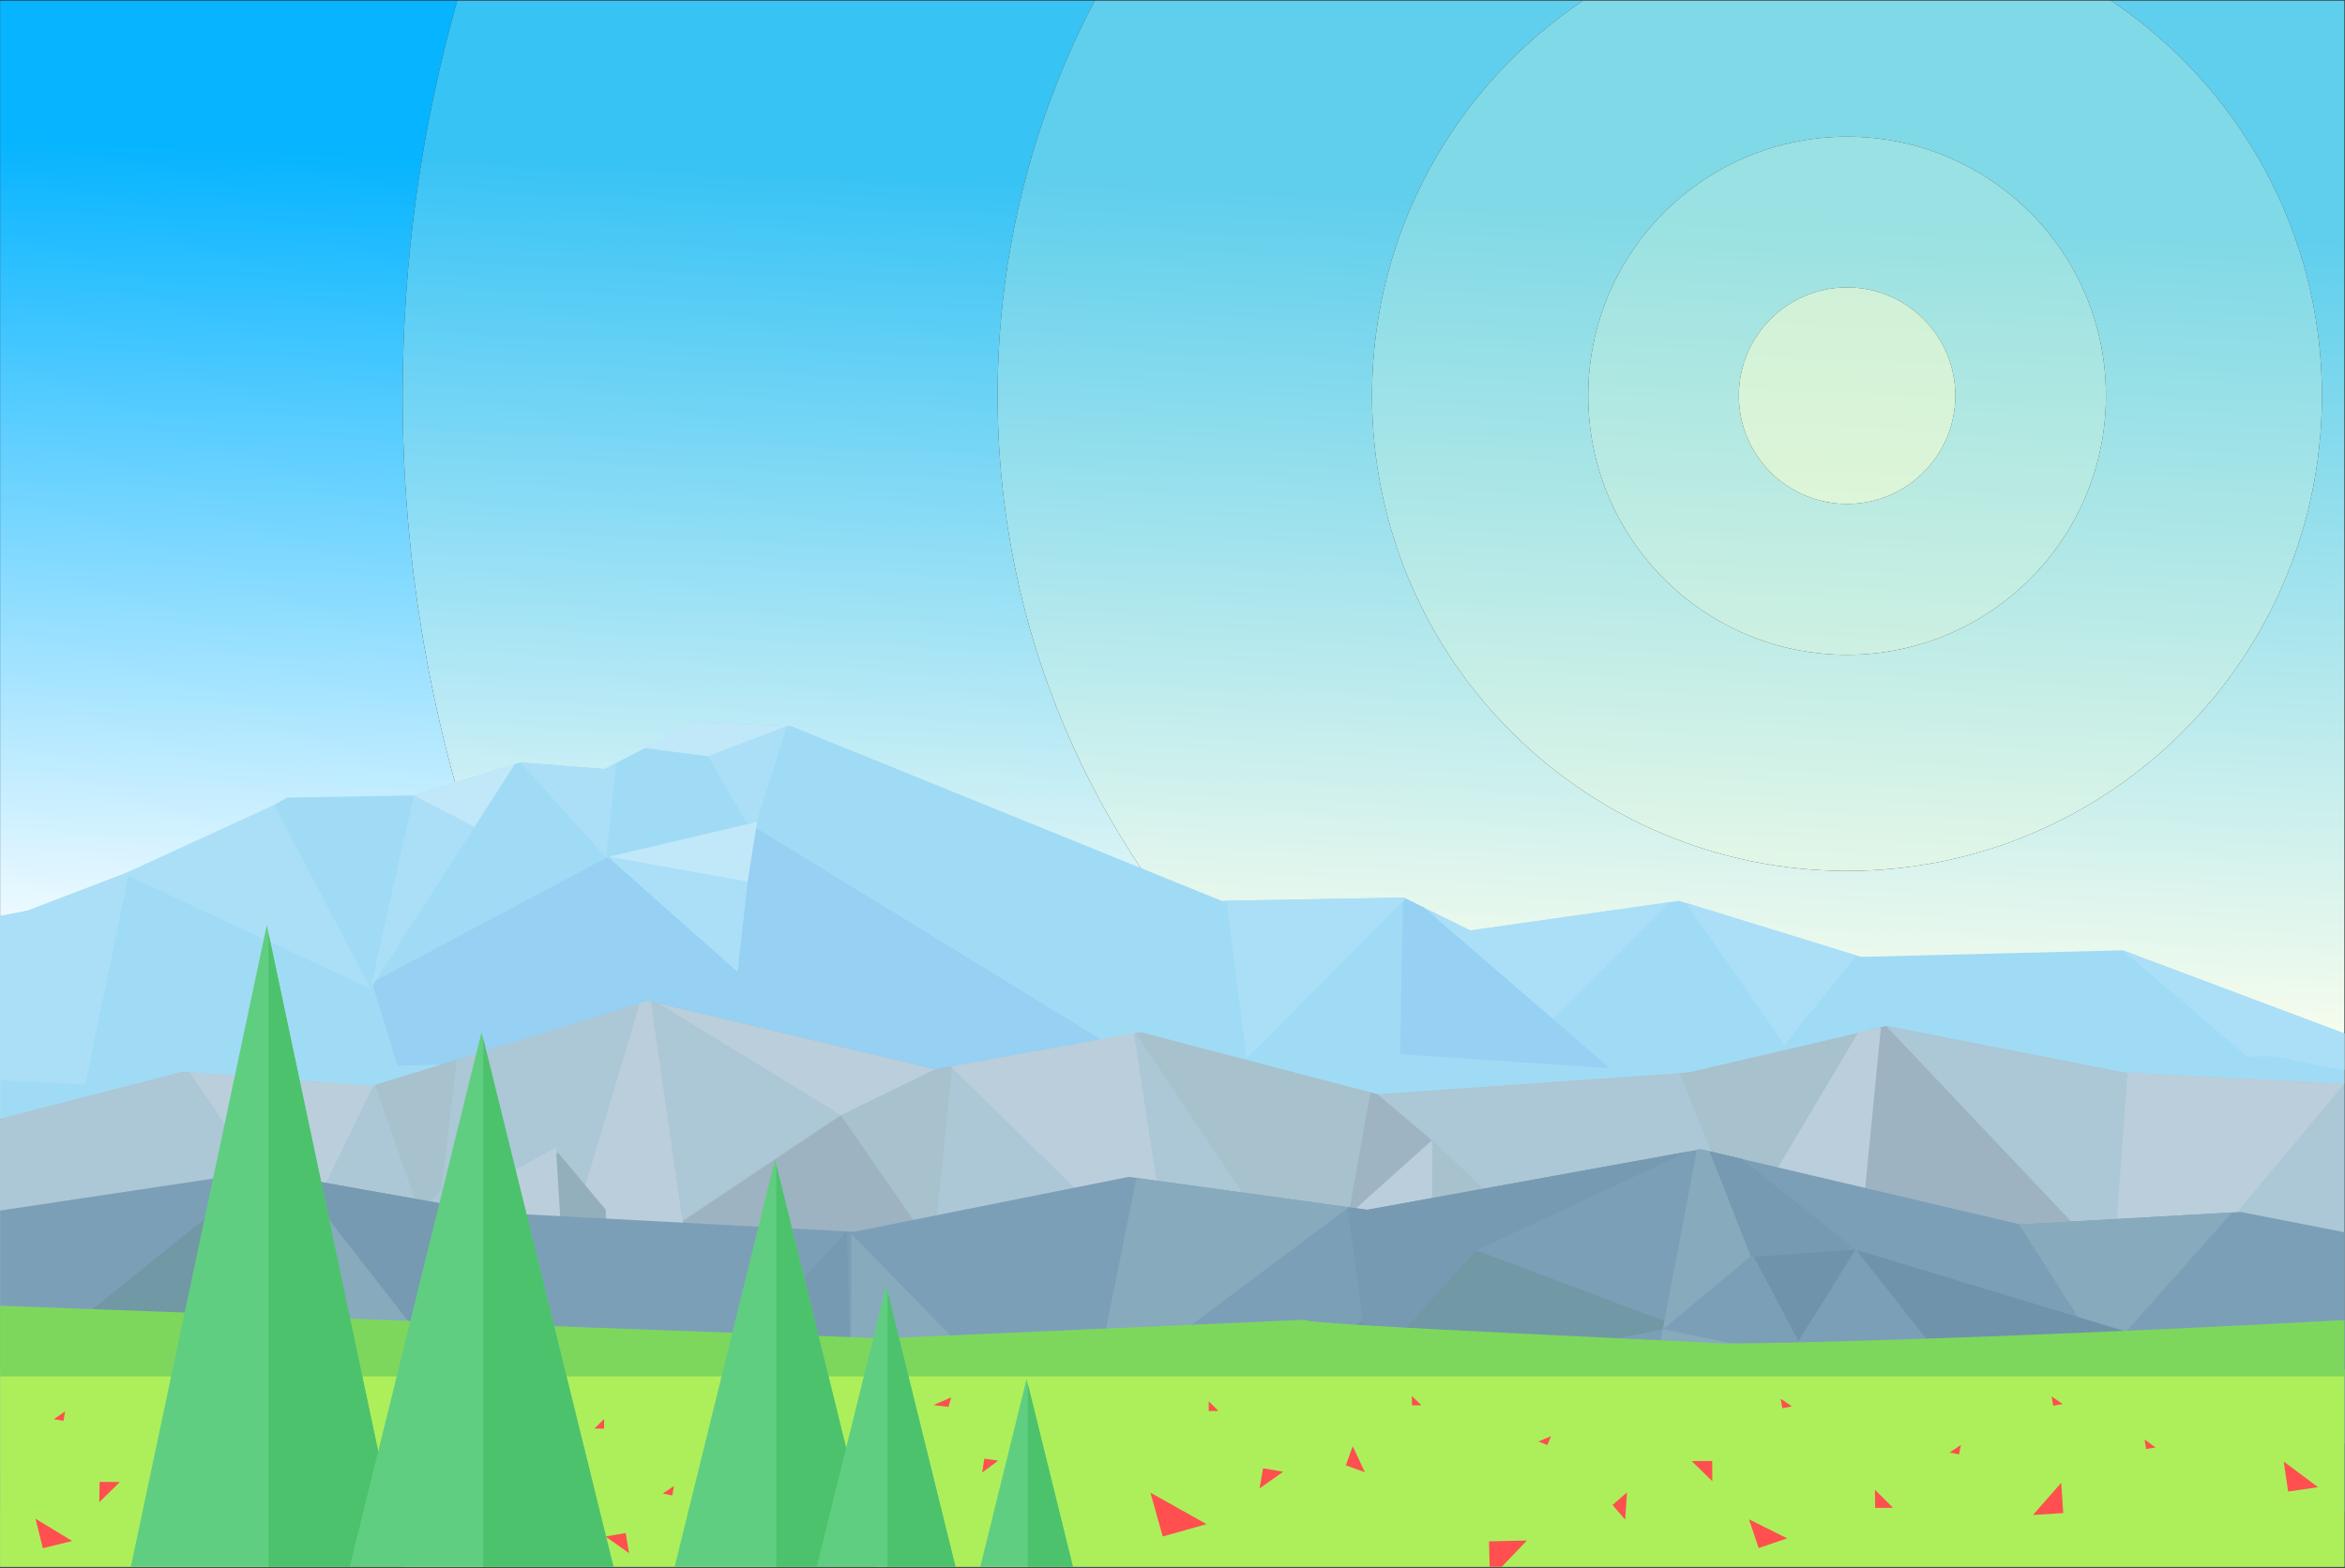 <svg xmlns="http://www.w3.org/2000/svg" viewBox="0 0 1920 1284" width="1920" height="1284"><rect x="0" y="0" width="1920" height="1284" fill="#333333" stroke="none"/><defs><linearGradient id="grd1" gradientUnits="userSpaceOnUse"  x1="1828.035" y1="884.455" x2="1859.338" y2="195.801"><stop offset="0" stop-color="#ffffff"  /><stop offset="1" stop-color="#06b4ff"  /></linearGradient><linearGradient id="grd2" gradientUnits="userSpaceOnUse"  x1="2488.098" y1="914.462" x2="2519.4" y2="225.807"><stop offset="0" stop-color="#fffff5"  /><stop offset="1" stop-color="#38c3f5"  /></linearGradient><linearGradient id="grd3" gradientUnits="userSpaceOnUse"  x1="3296.57" y1="951.216" x2="3327.872" y2="262.562"><stop offset="0" stop-color="#ffffed"  /><stop offset="1" stop-color="#60cfed"  /></linearGradient><linearGradient id="grd4" gradientUnits="userSpaceOnUse"  x1="3262.431" y1="949.665" x2="3293.733" y2="261.01"><stop offset="0" stop-color="#ffffe7"  /><stop offset="1" stop-color="#80d9e7"  /></linearGradient><linearGradient id="grd5" gradientUnits="userSpaceOnUse"  x1="3081.483" y1="941.438" x2="3112.786" y2="252.783"><stop offset="0" stop-color="#ffffe2"  /><stop offset="1" stop-color="#99e1e2"  /></linearGradient><linearGradient id="grd6" gradientUnits="userSpaceOnUse"  x1="2955.315" y1="935.702" x2="2986.618" y2="247.048"><stop offset="0" stop-color="#ffffd8"  /><stop offset="1" stop-color="#ccf0d8"  /></linearGradient></defs><style>tspan { white-space:pre }.shp0 { fill: url(#grd1) } .shp1 { fill: url(#grd2) } .shp2 { fill: url(#grd3) } .shp3 { fill: url(#grd4) } .shp4 { fill: url(#grd5) } .shp5 { fill: url(#grd6) } .shp6 { fill: #a0dbf5 } .shp7 { fill: #aadff7 } .shp8 { fill: #96d0f3 } .shp9 { fill: #acc7d5 } .shp10 { fill: #a7c1cd } .shp11 { fill: #bbcedc } .shp12 { fill: #9db3c1 } .shp13 { fill: #9eb4c2 } .shp14 { fill: #94afbc } .shp15 { fill: #7c9fb8 } .shp16 { fill: #87aabd } .shp17 { fill: #769ab1 } .shp18 { fill: #7198a5 } .shp19 { fill: #6f93aa } .shp20 { fill: #ffc9f7 } .shp21 { fill: #adef5b } .shp22 { fill: #7dd75d } .shp23 { fill: #ff4f4f } .shp24 { fill: #60ce81 } .shp25 { fill: #4cc26c } .shp26 { fill: #c1e8f9 } </style><path class="shp0" d="M374.37 0.49L0.1 0.49L0.1 1282.48L0.1 916.11L149.25 877.63L304.63 889.29L449.9 844.41C372.9 687.35 329.67 510.74 329.67 324.02C329.67 211.83 345.24 103.36 374.37 0.49Z" /><path class="shp1" d="M896.35 0.49L374.37 0.49C345.24 103.36 329.67 211.83 329.67 324.02C329.67 510.74 372.9 687.35 449.9 844.41L530.11 819.63L765.48 875.74L933.75 845.33L1109.2 891.23C932.24 765.08 816.81 558.06 816.81 324.02C816.81 207.22 845.52 97.22 896.35 0.49Z" /><path class="shp2" d="M1919.51 0.49L1728.38 0.49C1832.56 70.4 1901.14 189.22 1901.14 324.02C1901.14 538.94 1727.11 713.21 1512.33 713.21C1297.56 713.21 1123.36 538.94 1123.36 324.02C1123.36 189.22 1191.94 70.4 1296.16 0.49L896.35 0.49C845.52 97.22 816.81 207.22 816.81 324.02C816.81 558.06 932.24 765.08 1109.2 891.23L1127.6 896.05L1382.7 878.29L1545.9 840.23L1739.71 878.29L1919.51 887.48L1919.51 0.49Z" /><path fill-rule="evenodd" class="shp3" d="M1901.14 324.02C1901.14 538.94 1727.11 713.21 1512.33 713.21C1297.56 713.21 1123.36 538.94 1123.36 324.02C1123.36 189.22 1191.94 70.4 1296.16 0.49L1728.38 0.49C1832.56 70.4 1901.14 189.22 1901.14 324.02ZM1724.27 324.02C1724.27 206.85 1629.4 111.93 1512.33 111.93C1395.22 111.93 1300.36 206.85 1300.36 324.02C1300.36 441.18 1395.22 536.23 1512.33 536.23C1629.4 536.23 1724.27 441.18 1724.27 324.02Z" /><path fill-rule="evenodd" class="shp4" d="M1724.27 324.02C1724.27 441.18 1629.4 536.23 1512.33 536.23C1395.22 536.23 1300.36 441.18 1300.36 324.02C1300.36 206.85 1395.22 111.93 1512.33 111.93C1629.4 111.93 1724.27 206.85 1724.27 324.02ZM1600.94 324.02C1600.94 275.07 1561.23 235.36 1512.33 235.36C1463.4 235.36 1423.69 275.07 1423.69 324.02C1423.69 372.96 1463.4 412.67 1512.33 412.67C1561.23 412.67 1600.94 372.96 1600.94 324.02Z" /><path class="shp5" d="M1512.33 235.36C1463.4 235.36 1423.69 275.07 1423.69 324.02C1423.69 372.96 1463.4 412.67 1512.33 412.67C1561.23 412.67 1600.94 372.96 1600.94 324.02C1600.94 275.07 1561.23 235.36 1512.33 235.36Z" /><path class="shp6" d="M0.09 1182.26L1919.52 1182.26L1919.52 846.35L1738.07 778.24L1523.68 783.61L1374.67 737.74L1203.82 762.02L1149.3 735.06L1000.28 737.74L647.73 594.64L567.8 591.96L495.01 629.78L426.07 624.41L338.85 651.37L234.78 653.16L180.26 685.49L22.57 745.79L0.09 750.14L0.09 1182.26Z" /><path class="shp7" d="M105.82 713.98L22.57 745.79L0.09 750.14L0.09 884.55L69.81 888.13L105.82 713.98Z" /><path class="shp8" d="M631.9 863.22L325.45 872.8L304.5 804.57L495.78 702.86L613 674.37L915.12 859.63L759.98 929.78L631.9 863.22Z" /><path class="shp7" d="M498.21 702.22L613 674.37L618.11 677.43L616.58 682.55L603.93 796.01L498.21 702.22Z" /><path class="shp7" d="M1919.52 876.12L1919.52 846.35L1738.07 778.24L1839.97 865.26C1850.18 865.26 1860.91 864.23 1870.75 866.54C1887.21 870.5 1903.56 873.82 1919.52 876.12ZM1519.97 782.46L1380.29 739.4L1461.12 855.55L1519.97 782.46Z" /><path class="shp7" d="M1367.14 738.77L1203.82 762.02L1172.28 746.43L1250.56 855.68L1367.14 738.77Z" /><path class="shp8" d="M1318.23 874.84L1146.36 863.34L1148.79 735.06L1149.3 735.06L1165.64 743.11L1318.23 874.84Z" /><path class="shp7" d="M1004.24 737.62L1020.71 866.54L1151.08 735.83L1149.3 735.06L1004.24 737.62Z" /><path class="shp7" d="M224.44 659.17L101.48 715.64L303.35 809.68L224.44 659.17Z" /><path class="shp7" d="M421.6 625.82L338.85 651.37L303.35 809.68L421.6 625.82Z" /><path class="shp7" d="M644.28 594.51L567.8 591.96L564.73 593.62L616.58 682.55L644.28 594.51Z" /><path class="shp7" d="M504.59 624.79L495.01 629.78L426.07 624.41L496.16 702.22L504.59 624.79Z" /><path class="shp9" d="M0.1 1283.06L1919.51 1283.06L1919.51 887.48L1739.71 878.29L1545.9 840.23L1382.7 878.29L1127.6 896.05L933.75 845.33L765.48 875.74L530.11 819.63L304.63 889.29L149.25 877.63L0.1 916.11L0.1 1283.06Z" /><path class="shp10" d="M307.19 888.51L354.94 1025.87L373.97 867.94L307.19 888.51Z" /><path class="shp9" d="M706.85 861.81L530.13 819.65L529.62 819.9L546.99 918.41L713.88 913.05C713.88 896.82 711.45 879.31 706.85 861.81Z" /><path class="shp11" d="M1724.28 1121.31L1741.9 878.42L1919.52 887.49L1724.28 1121.31Z" /><path class="shp11" d="M305.65 889.02L246.03 1012.07L155.23 878.16L304.63 889.28L305.65 889.02Z" /><path class="shp10" d="M1545.9 840.22L1382.71 878.29L1375.18 878.8L1459.08 1086.81L1545.9 840.22Z" /><path class="shp12" d="M1529.94 843.54L1516.79 1079.02L1718.03 1019.99L1704.11 1009.13L1544.24 840.22L1529.94 843.54Z" /><path class="shp11" d="M1395.74 1057.17L1516.79 1079.02L1540.03 841.24L1521.38 845.58L1395.74 1057.17Z" /><path class="shp12" d="M777.72 1030.21L776.7 1044.01L526.68 1021.52L688.47 913.3L777.72 1030.21Z" /><path class="shp10" d="M929.93 845.97L1068.98 1054.11L1173.3 934.64L1127.59 896.05L933.76 845.33L929.93 845.97Z" /><path class="shp13" d="M1167.68 941.15L1173.3 934.64L1127.59 896.05L1122.1 894.65L1104.1 994.94L1167.68 941.15Z" /><path class="shp10" d="M1328.45 1080.81L1169.98 1056.53L1173.3 934.64L1328.45 1080.81Z" /><path class="shp11" d="M1172.41 933.87L976.41 1109.3L1173.56 1195.67L1172.41 933.87Z" /><path class="shp11" d="M928.4 846.22L778.48 873.43L959.81 1051.42L928.4 846.22Z" /><path class="shp10" d="M779.38 873.18L765.46 875.74L539.2 821.82L688.47 913.3L764.32 1022.93L779.38 873.18Z" /><path class="shp11" d="M765.46 875.74L539.2 821.82L688.47 913.3L765.46 875.74Z" /><path class="shp11" d="M560.77 1013.6L532.94 820.29L530.13 819.65L519.66 822.96L447.77 1021.14L560.77 1013.6Z" /><path class="shp9" d="M523.87 821.69L501.28 828.59L340.38 996.1L467.43 1010.28L523.87 821.69Z" /><path class="shp14" d="M497.82 1048.61L468.58 1079.66L351.88 1001.33L454.16 945.12L457.22 944.35L495.91 990.6L497.82 1048.61Z" /><path class="shp11" d="M460.28 1022.67L455.18 939.62L352.9 995.84L373.2 1009.39L460.28 1022.67Z" /><path class="shp15" d="M0.09 991.37L213.84 959.3L403.2 993.03L699.19 1008.74L924.05 963.77L1119.42 990.73L1392.42 941.15L1654.18 1002.74L1834.6 992.52L1919.52 1009.13L1919.52 1237.97L0.09 1237.97L0.09 991.37Z" /><path class="shp16" d="M6.86 1207.94L0.09 1136.77L0.09 1201.81L6.86 1207.94Z" /><path class="shp16" d="M1653.03 1002.49L1722.24 1111.35L1827.58 992.9L1654.18 1002.74L1653.03 1002.49Z" /><path class="shp17" d="M189.71 962.88L213.84 959.3L403.2 993.03L412.02 993.41L314.59 1177.53L189.71 962.88Z" /><path class="shp18" d="M232.36 962.24L247.68 1170.63L14.14 1118.37L30.22 1108.79L215.76 959.3L232.36 962.24Z" /><path class="shp16" d="M388.14 1151.21L247.68 1170.63L220.75 960.19L242.32 964.03L388.14 1151.21Z" /><path class="shp18" d="M1049.57 1122.34L1106.39 1139.71L1374.03 1086.05L1208.8 1023.95L1049.57 1122.34Z" /><path class="shp17" d="M551.96 1161.05L696.38 1135.75L693.45 1008.36L551.96 1161.05Z" /><path class="shp16" d="M697.15 1010.66L875.79 1193.88L788.32 1237.97L696.25 1237.97L697.15 1010.66Z" /><path class="shp16" d="M930.44 964.67L1104.23 988.69L893.92 1146.1L930.44 964.67Z" /><path class="shp17" d="M1103.33 988.56L1119.42 990.73L1382.07 943.07L1208.8 1023.95L1120.83 1120.93L1103.33 988.56Z" /><path class="shp16" d="M1356.92 1112.75L1389.36 941.66L1392.42 941.15L1404.68 944.1L1488.06 1119.39L1356.92 1112.75Z" /><path class="shp15" d="M1399.83 942.95L1426 949.08L1612.68 1097.16L1465.32 1109.81L1399.83 942.95Z" /><path class="shp19" d="M1587.27 1109.43L1519.85 1023.57L1745.73 1091.93L1587.27 1109.43Z" /><path class="shp17" d="M1399.83 942.95L1426 949.08L1515.25 1019.99L1460.73 1098.06L1399.83 942.95Z" /><path class="shp15" d="M1519.34 1023.18L1465.32 1109.81L1361.52 1088.61L1432.51 1029.45L1519.34 1023.18Z" /><path class="shp19" d="M1519.34 1023.18L1472.48 1098.31L1435.96 1029.19L1519.34 1023.18Z" /><path class="shp20" d="M536.39 1178.68L536.89 1185.71L529.37 1179.19L536.39 1178.68Z" /><path class="shp21" d="M0.1 1283.06L1919.51 1283.06L1919.51 1121.32L0.1 1121.32L0.1 1283.06Z" /><path class="shp22" d="M0.09 1127.19L1919.52 1127.19L1919.52 1081.06C1739.1 1091.03 1497.64 1100.23 1409.02 1100.23C1427.28 1100.23 1054.93 1084.52 1068.98 1080.81L723.07 1096.01L0.09 1069.31L0.09 1127.19Z" /><path class="shp23" d="M1101.93 1200.02L1107.54 1184.31L1117.5 1205.64L1101.93 1200.02Z" /><path class="shp23" d="M952.02 1258.28L987.9 1248.19L941.92 1222.38L952.02 1258.28Z" /><path class="shp23" d="M706.6 1215.23L682.08 1219.06L710.43 1239.75L706.6 1215.23Z" /><path class="shp23" d="M1401.87 1196.44L1401.99 1213.05L1385.14 1196.57L1401.87 1196.44Z" /><path class="shp23" d="M1219.14 1262.24L1219.66 1283.07L1229.61 1283.07L1250.17 1261.6L1219.14 1262.24Z" /><path class="shp23" d="M1689.3 1239.12L1687.64 1214.33L1664.52 1240.65L1689.3 1239.12Z" /><path class="shp23" d="M1873.43 1221.48L1897.94 1217.91L1869.85 1196.95L1873.43 1221.48Z" /><path class="shp23" d="M1757.1 1186.6L1764.89 1185.45L1755.95 1178.81L1757.1 1186.6Z" /><path class="shp23" d="M1604 1191.07L1605.54 1183.28L1596.21 1189.54L1604 1191.07Z" /><path class="shp23" d="M1266.9 1183.41L1269.96 1176.12L1259.62 1180.47L1266.9 1183.41Z" /><path class="shp23" d="M1535.31 1234.9L1549.98 1234.77L1535.17 1220.08L1535.31 1234.9Z" /><path class="shp23" d="M1320.27 1232.48L1330.62 1244.49L1332.15 1222.12L1320.27 1232.48Z" /><path class="shp23" d="M989.68 1155.55L997.6 1155.43L989.68 1147.63L989.68 1155.55Z" /><path class="shp23" d="M1156.06 1150.95L1163.85 1150.82L1155.94 1143.16L1156.06 1150.95Z" /><path class="shp23" d="M1459.33 1153.25L1467.12 1151.72L1457.92 1145.46L1459.33 1153.25Z" /><path class="shp23" d="M776.57 1152.11L764.19 1150.7L778.87 1144.31L776.57 1152.11Z" /><path class="shp23" d="M1034.12 1202.45L1050.59 1205.26L1031.31 1218.93L1034.12 1202.45Z" /><path class="shp23" d="M1439.91 1267.74L1463.29 1259.82L1432 1244.23L1439.91 1267.74Z" /><path class="shp23" d="M1681.13 1151.21L1688.91 1149.8L1679.72 1143.54L1681.13 1151.21Z" /><path class="shp23" d="M409.34 1210.5L403.72 1194.79L393.76 1216.12L409.34 1210.5Z" /><path class="shp23" d="M628.58 1235.67L604.83 1228.89L635.35 1211.77L628.58 1235.67Z" /><path class="shp23" d="M805.94 1194.52L817.31 1196.18L804.15 1205.9L805.94 1194.52Z" /><path class="shp23" d="M81.56 1213.56L81.3 1230.17L98.15 1213.69L81.56 1213.56Z" /><path class="shp23" d="M292.12 1266.46L291.74 1283.07L283.69 1283.07L267.35 1265.95L292.12 1266.46Z" /><path class="shp23" d="M244.36 1193.88L241.3 1186.6L251.64 1190.82L244.36 1193.88Z" /><path class="shp23" d="M187.8 1251.76L171.96 1251.64L187.92 1235.92L187.8 1251.76Z" /><path class="shp23" d="M494.63 1169.99L486.72 1169.87L494.63 1162.07L494.63 1169.99Z" /><path class="shp23" d="M355.19 1161.3L347.4 1161.3L355.32 1153.51L355.19 1161.3Z" /><path class="shp23" d="M51.93 1163.61L44.15 1162.2L53.34 1155.81L51.93 1163.61Z" /><path class="shp23" d="M550.43 1224.68L542.64 1223.15L551.84 1216.89L550.43 1224.68Z" /><path class="shp23" d="M512.26 1255.47L495.78 1258.28L515.06 1271.96L512.26 1255.47Z" /><path class="shp23" d="M35.08 1267.86L29.07 1243.72L59.08 1261.99L35.08 1267.86Z" /><path class="shp24" d="M107.1 1283.07L218.44 757.55L329.66 1283.07L107.1 1283.07Z" /><path class="shp25" d="M219.85 1283.07L219.85 764.32L329.66 1283.07L219.85 1283.07Z" /><path class="shp24" d="M286.37 1283.07L394.27 845.33L502.29 1283.07L286.37 1283.07Z" /><path class="shp25" d="M395.68 1283.07L395.68 850.57L502.29 1283.07L395.68 1283.07Z" /><path class="shp24" d="M552.35 1283.07L634.58 949.58L716.81 1283.07L552.35 1283.07Z" /><path class="shp25" d="M635.6 1283.07L635.6 953.81L716.81 1283.07L635.6 1283.07Z" /><path class="shp24" d="M668.8 1283.07L725.5 1053.08L782.32 1283.07L668.8 1283.07Z" /><path class="shp25" d="M726.65 1283.07L726.65 1057.43L782.32 1283.07L726.65 1283.07Z" /><path class="shp24" d="M802.62 1283.07L840.55 1129.24L878.47 1283.07L802.62 1283.07Z" /><path class="shp25" d="M841.57 1283.07L841.57 1133.45L878.47 1283.07L841.57 1283.07Z" /><path class="shp26" d="M425.93 624.41L338.72 651.37L388.52 677.05L421.47 625.69L425.93 624.41Z" /><path class="shp26" d="M644.16 594.51L567.67 591.96L527.83 612.66L579.68 619.3L644.16 594.51Z" /><path class="shp26" d="M619.89 673.1L498.72 701.58L612.11 721.9L619.89 673.1Z" /></svg>